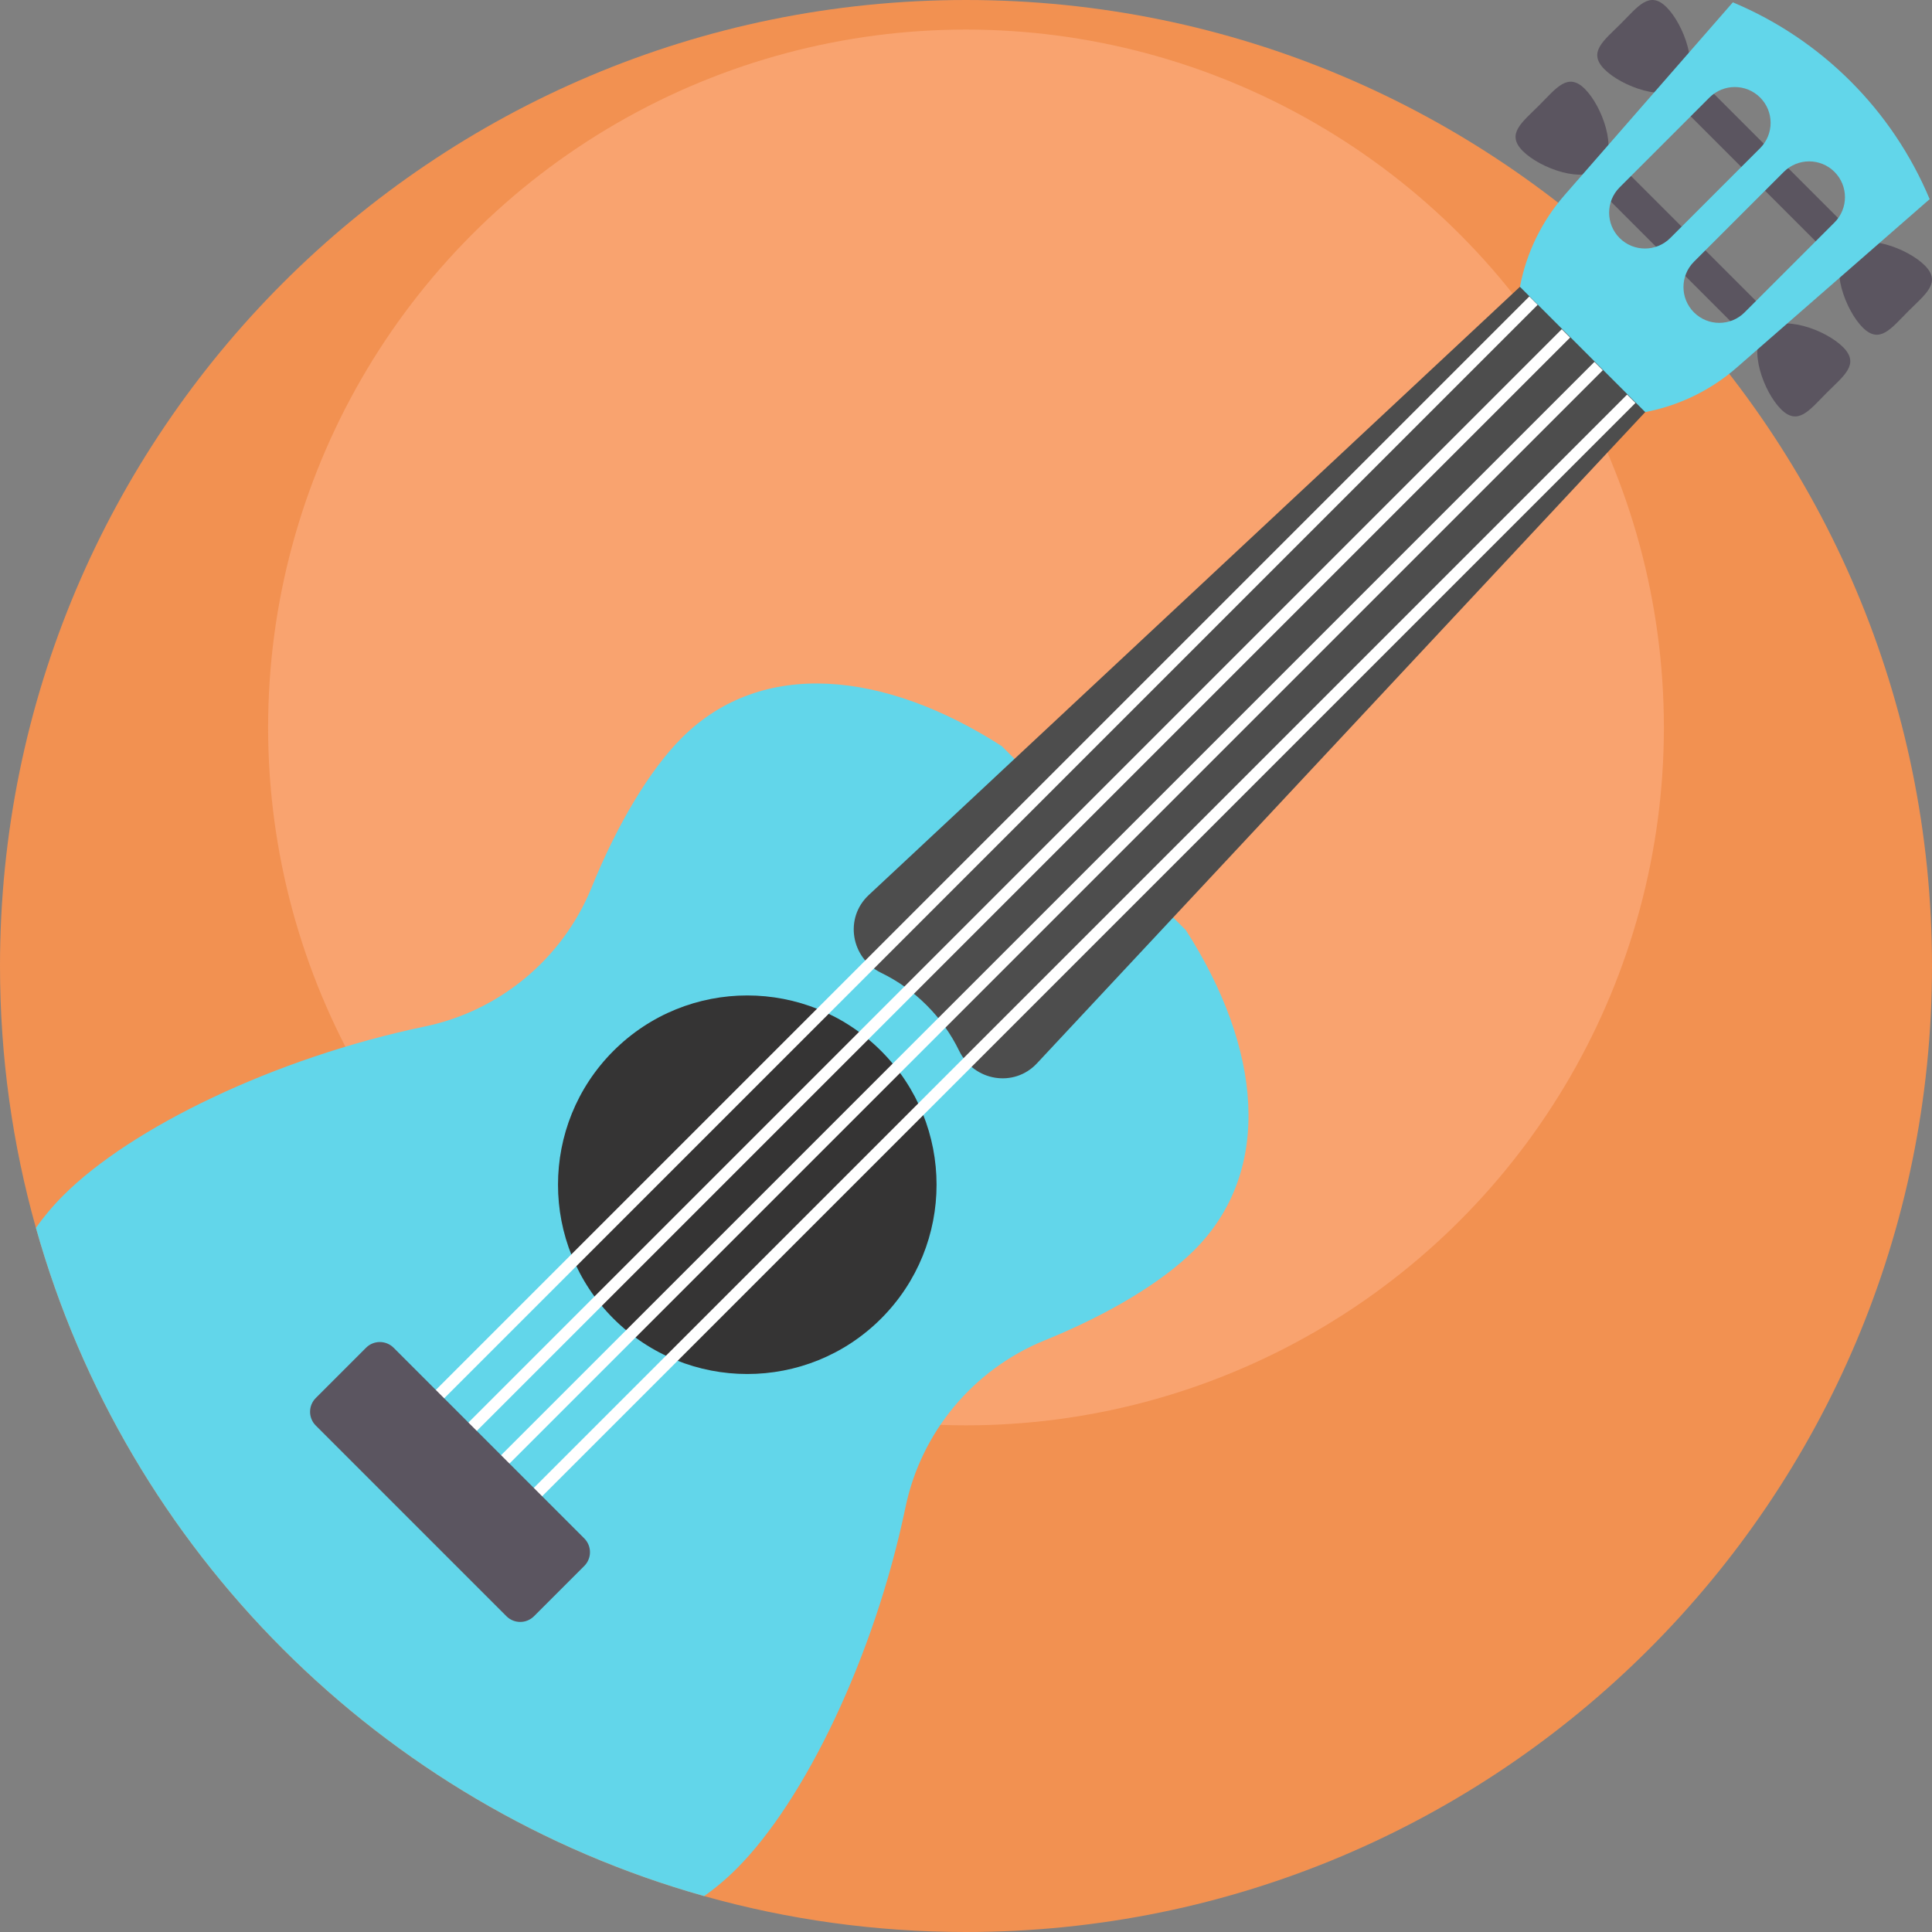 <?xml version="1.0" encoding="iso-8859-1"?>
<!-- Generator: Adobe Illustrator 19.0.0, SVG Export Plug-In . SVG Version: 6.00 Build 0)  -->
<svg version="1.1" id="Capa_1" xmlns="http://www.w3.org/2000/svg" xmlns:xlink="http://www.w3.org/1999/xlink" x="0px" y="0px"
	 viewBox="0 0 512 512" style="enable-background:new 0 0 512 512;" xml:space="preserve">
<rect x="0" y="0" width="512" height="512" fill="#808080" stroke="none"/>
<path style="fill:#F29151;" d="M512,256c0,141.385-114.615,256-256,256c-24.054,0-47.334-3.312-69.402-9.519
	C101,478.427,33.573,411,9.519,325.402C3.312,303.334,0,280.054,0,256C0,114.615,114.615,0,256,0S512,114.615,512,256z"/>
<circle style="fill:#F9A36F;" cx="256" cy="192.784" r="184.947"/>
<g>
	
		<rect x="437.033" y="40.07" transform="matrix(-0.707 -0.707 0.707 -0.707 766.943 406.392)" style="fill:#5B5560;" width="61.21" height="8.573"/>
	
		<rect x="415.172" y="61.932" transform="matrix(-0.707 -0.707 0.707 -0.707 714.165 428.255)" style="fill:#5B5560;" width="61.21" height="8.573"/>
	<path style="fill:#5B5560;" d="M446.001,22.713c4.543-4.543,0.213-16.241-4.33-20.784s-7.58-0.213-12.124,4.33
		c-4.544,4.543-8.874,7.58-4.33,12.124S441.458,27.256,446.001,22.713z"/>
	<path style="fill:#5B5560;" d="M424.35,44.364c4.543-4.543,0.213-16.241-4.33-20.784s-7.58-0.213-12.124,4.33
		c-4.544,4.543-8.874,7.58-4.33,12.124S419.806,48.907,424.35,44.364z"/>
	<path style="fill:#5B5560;" d="M489.285,65.997c4.543-4.543,16.241-0.213,20.784,4.33c4.543,4.543,0.213,7.58-4.33,12.124
		c-4.543,4.543-7.58,8.874-12.124,4.33C489.071,82.237,484.742,70.54,489.285,65.997z"/>
	<path style="fill:#5B5560;" d="M467.634,87.648c4.543-4.543,16.241-0.213,20.784,4.33c4.543,4.543,0.213,7.58-4.33,12.124
		c-4.543,4.544-7.58,8.874-12.124,4.33C467.419,103.888,463.089,92.191,467.634,87.648z"/>
</g>
<path style="fill:#62D6EA;" d="M314.264,246.502l-48.765-48.755c-31.002-19.937-63.592-23.437-84.814-2.215
	c-8.411,8.411-17.042,22.737-23.897,39.643c-7.649,18.84-24.283,32.716-44.189,36.854c-39.884,8.307-77.939,26.875-95.786,44.732
	c-2.748,2.738-5.172,5.622-7.293,8.641C33.573,411,101,478.427,186.598,502.481c3.02-2.121,5.904-4.545,8.641-7.293
	c17.857-17.847,36.425-55.902,44.732-95.786c4.138-19.905,18.024-36.53,36.864-44.189c16.917-6.844,31.222-15.485,39.643-23.897
	C337.701,310.094,334.169,277.514,314.264,246.502z"/>
<path style="fill:#353434;" d="M233.499,278.504c19.598,19.581,19.598,51.339,0,70.937c-19.581,19.581-51.339,19.581-70.937,0
	c-19.581-19.598-19.581-51.356,0-70.937C182.16,258.906,213.918,258.906,233.499,278.504z"/>
<path style="fill:#4D4D4D;" d="M230.447,236.988L402.796,76.005l38.305-0.69l-5.103,33.892l-160.97,172.348l-0.193,0.209
	c-6.095,6.568-16.742,4.765-20.653-3.297c-2.113-4.355-4.978-8.438-8.595-12.05c-3.61-3.615-7.689-6.478-12.041-8.591
	c-8.062-3.914-9.865-14.563-3.292-20.657L230.447,236.988z"/>
<path style="fill:#62D6EA;" d="M490.441,21.566c-8.86-8.86-19.433-16.021-31.219-20.949l-44.617,51.112
	c-6.027,6.911-10.106,15.285-11.803,24.274l33.203,33.203c4.494-0.857,8.834-2.304,12.912-4.287
	c4.079-1.983,7.898-4.504,11.344-7.517l51.121-44.625C506.444,40.999,499.309,30.434,490.441,21.566z M442.637,63.082
	c-3.706,3.706-9.717,3.706-13.423,0c-3.706-3.706-3.706-9.717,0-13.423l23.815-23.815c3.706-3.706,9.717-3.706,13.423,0
	c1.854,1.854,2.779,4.287,2.779,6.711c0,2.425-0.927,4.859-2.779,6.711L442.637,63.082z M462.339,82.784
	c-3.706,3.706-9.717,3.706-13.423,0c-3.706-3.706-3.706-9.717,0-13.423l23.815-23.815c3.706-3.706,9.716-3.706,13.423,0
	c1.854,1.854,2.779,4.287,2.779,6.711c0,2.425-0.927,4.859-2.779,6.711L462.339,82.784z"/>
<g>
	
		<rect x="255.761" y="17.852" transform="matrix(-0.707 -0.707 0.707 -0.707 277.587 572.339)" style="fill:#FFFFFF;" width="3.135" height="421.654"/>
	
		<rect x="264.415" y="26.521" transform="matrix(-0.707 -0.707 0.707 -0.707 286.179 593.26)" style="fill:#FFFFFF;" width="3.135" height="421.654"/>
	
		<rect x="273.077" y="35.176" transform="matrix(-0.707 -0.707 0.707 -0.707 294.845 614.158)" style="fill:#FFFFFF;" width="3.135" height="421.654"/>
	
		<rect x="281.738" y="43.841" transform="matrix(-0.707 -0.707 0.707 -0.707 303.502 635.076)" style="fill:#FFFFFF;" width="3.135" height="421.654"/>
</g>
<path style="fill:#5B5560;" d="M154.836,414.997l-13.319,13.319c-2.017,2.017-5.287,2.017-7.305,0L83.686,377.79
	c-2.017-2.017-2.017-5.287,0-7.305l13.319-13.319c2.017-2.017,5.287-2.017,7.305,0l50.527,50.527
	C156.854,409.71,156.854,412.98,154.836,414.997z"/>
<g>
</g>
<g>
</g>
<g>
</g>
<g>
</g>
<g>
</g>
<g>
</g>
<g>
</g>
<g>
</g>
<g>
</g>
<g>
</g>
<g>
</g>
<g>
</g>
<g>
</g>
<g>
</g>
<g>
</g>
</svg>
